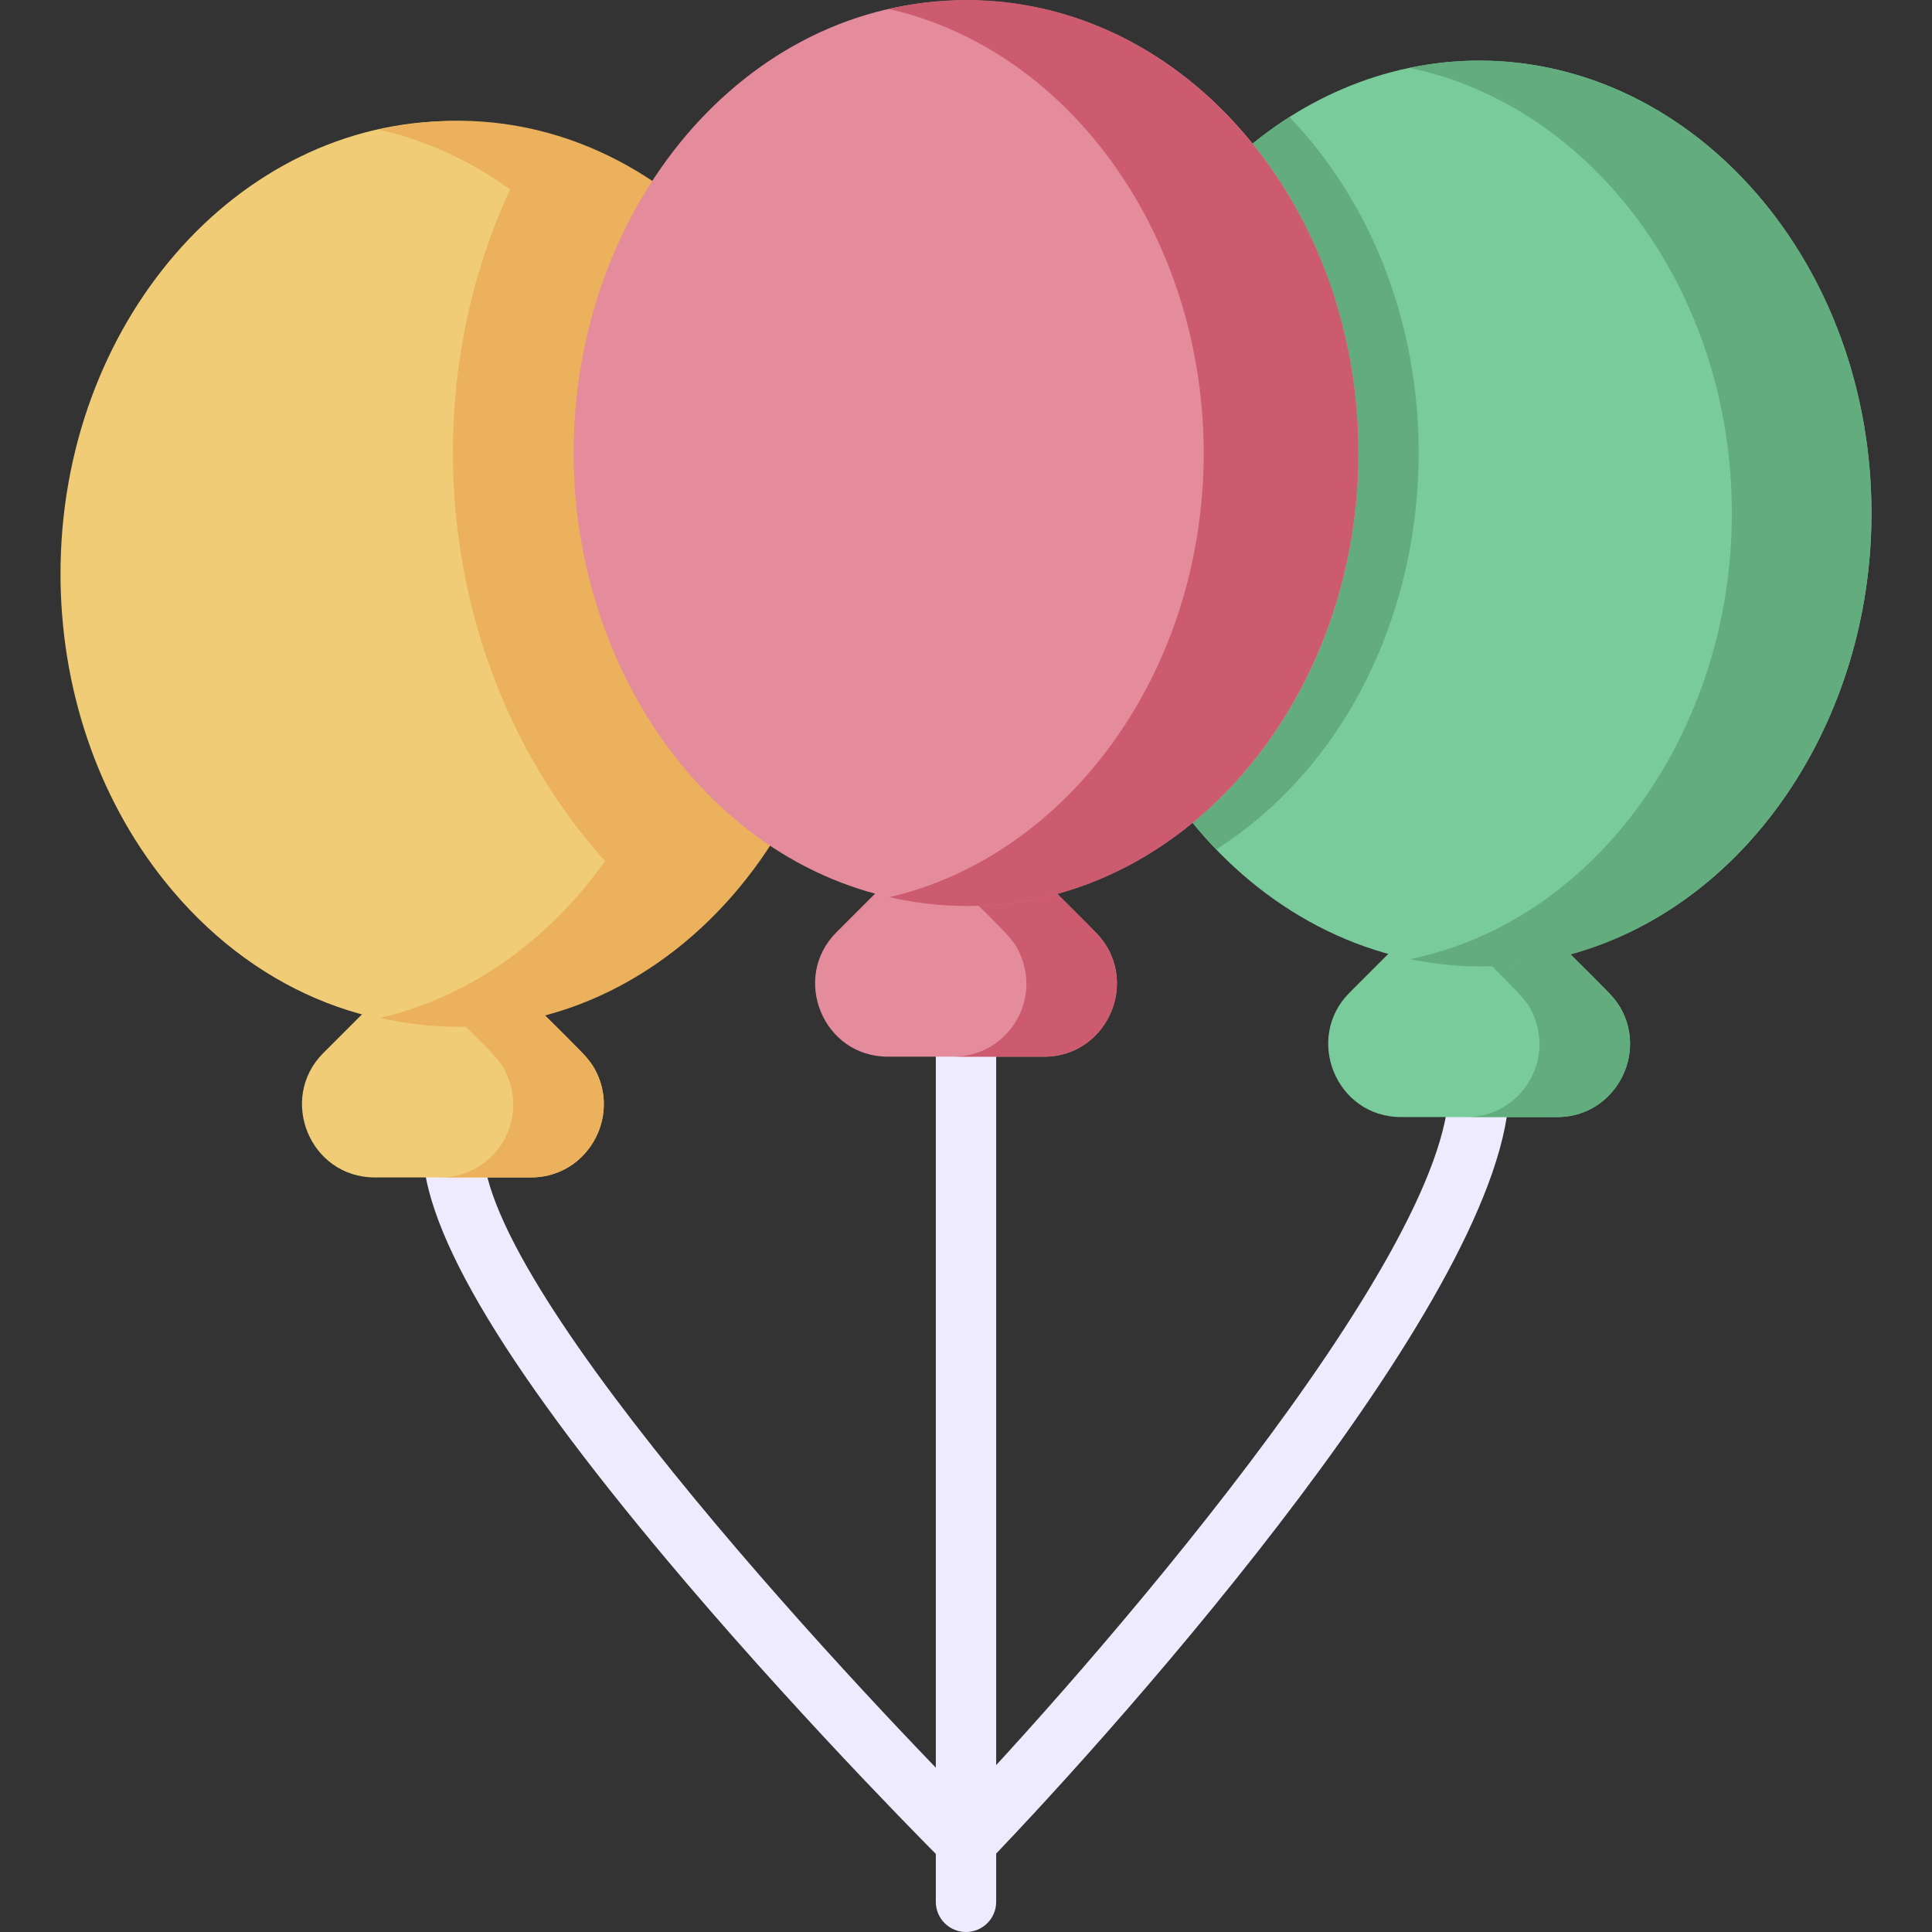 <svg id="Layer_1" enable-background="new 0 0 512.077 512.077" height="512" viewBox="0 0 512.077 512.077" width="512" xmlns="http://www.w3.org/2000/svg"><rect x="0" y="0" width="512.077" height="512.077" fill="#333333" stroke="none"/><g><path d="m256.037 496.077c-6.987 0-10.666-8.449-5.765-13.546 37.206-38.683 133.766-149.022 133.766-194.454 0-4.418 3.582-8 8-8s8 3.582 8 8c0 53.454-102.248 168.174-138.234 205.546-1.571 1.633-3.667 2.454-5.767 2.454z" fill="#edebfd"/><path d="m412.728 296.077h-41.38c-17.282 0-25.692-20.939-13.66-32.97l21.04-21.04c4.182-4.183 6.86-1.064 20.19-2.311 2.38-.229 4.73.62 6.42 2.301l21.05 21.05c12.099 12.096 3.484 32.97-13.66 32.97z" fill="#79cb9c"/><path d="m430.578 269.386c-2.056-4.979-3.11-5.2-25.24-27.329-4.195-4.171-6.813-1.054-20.22-2.301-1.805-.167-3.59.289-5.082 1.257.464.301.903.647 1.302 1.044 22.807 22.807 23.282 22.587 25.24 27.329 5.248 12.77-4.177 26.69-17.85 26.69h24c13.65.001 23.109-13.895 17.85-26.69z" fill="#63ac7d"/><path d="m496.038 136.077c0 66.895-48.799 125.317-112.38 119.62-29.848-2.746-56.011-20.24-72.96-44.83-2.23-3.21-1.79-7.57 1.02-10.29 38.231-36.966 42.719-102.503 12.5-146.2-2.23-3.22-1.8-7.58 1.02-10.3 18.061-17.467 41.591-28 66.8-28 57.35 0 104 53.83 104 120z" fill="#79cb9c"/><path d="m496.038 136.077c0 71.918-56.024 131.763-122.32 118.14 49.86-10.239 85.32-61.12 85.32-118.14 0-58.88-36.94-107.99-85.48-118.09 63.099-13.209 122.48 42.772 122.48 118.09z" fill="#63ac7d"/><path d="m322.368 225.157c-4.21-4.36-8.12-9.14-11.67-14.29-2.23-3.21-1.79-7.57 1.02-10.29 38.231-36.966 42.719-102.503 12.5-146.2-2.23-3.22-1.8-7.58 1.02-10.3 5.16-4.99 10.7-9.36 16.54-13.07 52.619 55.026 43.395 153.908-19.41 194.15z" fill="#63ac7d"/><path d="m256.038 512.077c-4.418 0-8-3.582-8-8v-232c0-4.418 3.582-8 8-8s8 3.582 8 8v232c0 4.418-3.581 8-8 8z" fill="#edebfd"/><path d="m256.038 496.077c-2.039 0-4.078-.774-5.639-2.325-.342-.341-34.626-34.479-68.45-74.165-47.043-55.197-69.911-92.981-69.911-115.51 0-4.418 3.582-8 8-8s8 3.582 8 8c0 39.153 105.22 150.112 133.639 178.325 5.09 5.059 1.425 13.675-5.639 13.675z" fill="#edebfd"/><path d="m276.728 280.077h-41.38c-17.282 0-25.692-20.939-13.66-32.97l21.05-21.05c4.207-4.208 6.925-1.035 20.18-2.301 2.38-.229 4.73.62 6.42 2.301l21.05 21.05c12.099 12.096 3.484 32.97-13.66 32.97z" fill="#e48c9b"/><path d="m294.578 253.386c-2.056-4.979-3.11-5.2-25.24-27.329-4.222-4.199-6.953-1.038-20.18-2.301-1.82-.183-3.62.275-5.124 1.255.465.302.904.648 1.304 1.046 22.807 22.807 23.282 22.587 25.24 27.329 5.248 12.77-4.177 26.69-17.85 26.69h24c13.65.001 23.109-13.895 17.85-26.69z" fill="#cc5b6f"/><path d="m140.728 312.077h-41.38c-17.282 0-25.692-20.939-13.66-32.97l21.05-21.05c4.2-4.201 6.951-1.037 20.18-2.301 2.38-.229 4.73.61 6.42 2.301l21.05 21.05c12.099 12.096 3.484 32.97-13.66 32.97z" fill="#f1cc76"/><path d="m158.578 285.386c-2.055-4.979-3.11-5.2-25.24-27.329-4.2-4.201-6.951-1.037-20.18-2.301-1.819-.176-3.617.278-5.12 1.254.464.301.901.648 1.3 1.047 22.807 22.807 23.282 22.587 25.24 27.329 5.248 12.77-4.177 26.69-17.85 26.69h24c13.65.001 23.109-13.895 17.85-26.69z" fill="#ebb15d"/><path d="m208.198 215.797c-36.382 66.942-118.272 75.908-164.78 17.46-17.66-22.18-27.38-51.01-27.38-81.18 0-66.17 46.65-120 104-120 20.95 0 41.802 7.137 59.92 21.9 2.99 2.43 3.82 6.64 1.98 10.02-25.42 46.76-15.18 109.69 24.28 141.771 2.99 2.429 3.82 6.649 1.98 10.029z" fill="#f1cc76"/><path d="m225.038 152.077c0 73.203-57.759 132.816-124.33 117.72 23.79-5.51 44.73-20.569 59.66-41.569-42.837-47.722-52.077-119.81-25.19-178.021-10.37-7.5-22.03-12.97-34.64-15.84 66.261-15.059 124.5 43.815 124.5 117.71z" fill="#ebb15d"/><path d="m360.038 120.077c0 69.504-51.591 125.559-112.4 119.6-55.671-5.052-95.6-59.248-95.6-119.6 0-64.65 44.951-120 104-120 59.391 0 104 55.879 104 120z" fill="#e48c9b"/><path d="m360.038 120.077c0 73.203-57.759 132.816-124.33 117.72 47.31-10.96 83.33-59.649 83.33-117.72 0-56.5-34.64-106.6-83.5-117.71 66.26-15.059 124.5 43.815 124.5 117.71z" fill="#cc5b6f"/></g></svg>